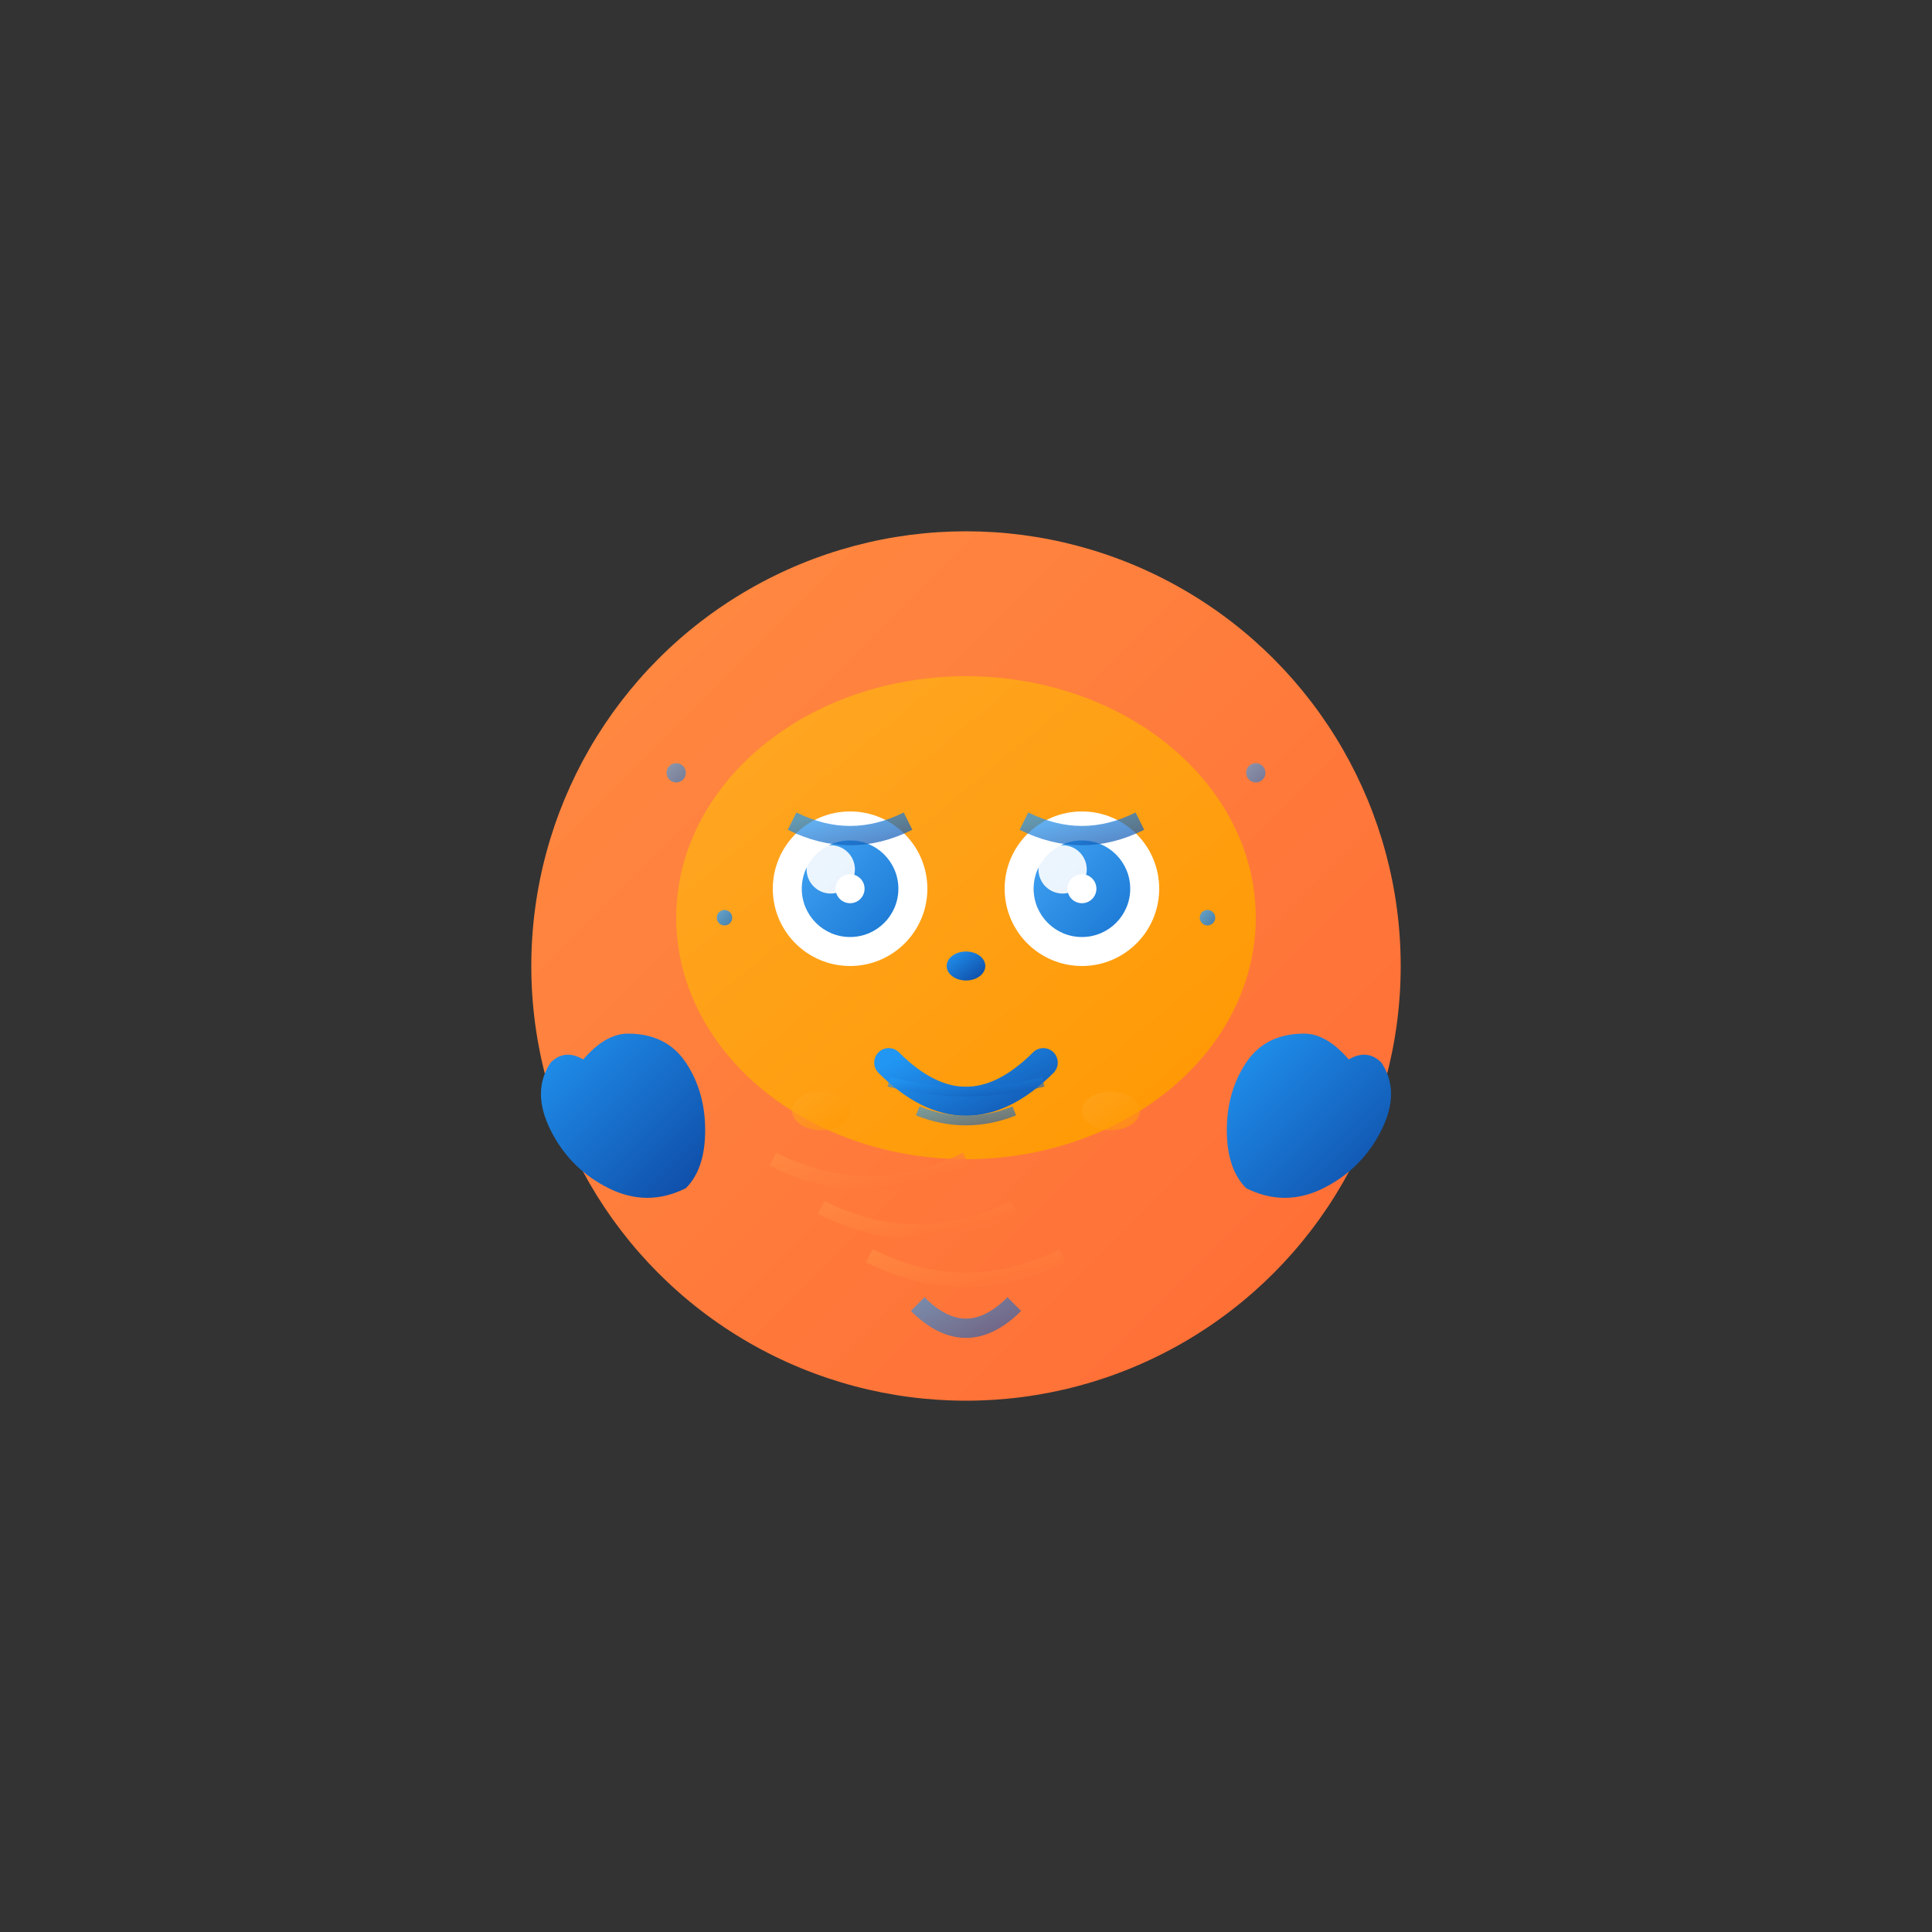 <svg width="200" height="200" viewBox="0 0 200 200" xmlns="http://www.w3.org/2000/svg">
  <rect x="0" y="0" width="200" height="200" fill="#333333" stroke="none"/>
  <defs>
    <!-- Gradient definitions -->
    <linearGradient id="furGradient" x1="0%" y1="0%" x2="100%" y2="100%">
      <stop offset="0%" style="stop-color:#ff8c42;stop-opacity:1" />
      <stop offset="100%" style="stop-color:#ff6b35;stop-opacity:1" />
    </linearGradient>
    
    <linearGradient id="faceGradient" x1="0%" y1="0%" x2="100%" y2="100%">
      <stop offset="0%" style="stop-color:#ffa726;stop-opacity:1" />
      <stop offset="100%" style="stop-color:#ff9800;stop-opacity:1" />
    </linearGradient>
    
    <linearGradient id="eyeGradient" x1="0%" y1="0%" x2="100%" y2="100%">
      <stop offset="0%" style="stop-color:#42a5f5;stop-opacity:1" />
      <stop offset="100%" style="stop-color:#1976d2;stop-opacity:1" />
    </linearGradient>
    
    <linearGradient id="noseGradient" x1="0%" y1="0%" x2="100%" y2="100%">
      <stop offset="0%" style="stop-color:#2196f3;stop-opacity:1" />
      <stop offset="100%" style="stop-color:#0d47a1;stop-opacity:1" />
    </linearGradient>
    
    <linearGradient id="clawGradient" x1="0%" y1="0%" x2="100%" y2="100%">
      <stop offset="0%" style="stop-color:#2196f3;stop-opacity:1" />
      <stop offset="100%" style="stop-color:#0d47a1;stop-opacity:1" />
    </linearGradient>
    
    <linearGradient id="metalGradient" x1="0%" y1="0%" x2="100%" y2="100%">
      <stop offset="0%" style="stop-color:#90caf9;stop-opacity:1" />
      <stop offset="100%" style="stop-color:#42a5f5;stop-opacity:1" />
    </linearGradient>
  </defs>
  
  <!-- Happy Sloth Face -->
  <g transform="translate(100, 100)">
    <!-- Main sloth body - round and happy -->
    <circle cx="0" cy="0" r="45" fill="url(#furGradient)"/>
    
    <!-- Sloth face - round and cheerful -->
    <ellipse cx="0" cy="-5" rx="30" ry="25" fill="url(#faceGradient)"/>
    
    <!-- Big happy eyes -->
    <circle cx="-12" cy="-8" r="8" fill="white"/>
    <circle cx="12" cy="-8" r="8" fill="white"/>
    
    <!-- Eye pupils - big and bright -->
    <circle cx="-12" cy="-8" r="5" fill="url(#eyeGradient)"/>
    <circle cx="12" cy="-8" r="5" fill="url(#eyeGradient)"/>
    
    <!-- Big eye highlights -->
    <circle cx="-14" cy="-10" r="2.5" fill="white" opacity="0.9"/>
    <circle cx="10" cy="-10" r="2.5" fill="white" opacity="0.9"/>
    
    <!-- AI processing indicators - happy and bright -->
    <circle cx="-12" cy="-8" r="1.5" fill="white">
      <animate attributeName="opacity" values="0.3;1;0.3" dur="2s" repeatCount="indefinite"/>
    </circle>
    <circle cx="12" cy="-8" r="1.5" fill="white">
      <animate attributeName="opacity" values="0.3;1;0.3" dur="2s" repeatCount="indefinite" begin="1s"/>
    </circle>
    
    <!-- Happy blue nose -->
    <ellipse cx="0" cy="0" rx="2" ry="1.5" fill="url(#noseGradient)"/>
    
    <!-- Big happy smile -->
    <path d="M-8,10 Q0,18 8,10" fill="none" stroke="url(#noseGradient)" stroke-width="3" stroke-linecap="round"/>
    
    <!-- Happy cheeks -->
    <circle cx="-18" cy="8" rx="4" ry="3" fill="url(#eyeGradient)" opacity="0.3"/>
    <circle cx="18" cy="8" rx="4" ry="3" fill="url(#eyeGradient)" opacity="0.3"/>
    
    <!-- Blue claws - happy and bright -->
    <g transform="translate(-35, 15)">
      <!-- Left claw -->
      <path d="M0,0 Q-5,-8 -8,-5 Q-10,-2 -8,2 Q-6,6 -2,8 Q2,10 6,8 Q8,6 8,2 Q8,-2 6,-5 Q4,-8 0,-8 Q-2,-8 -4,-6 Q-6,-4 -6,-2 Q-6,0 -4,2 Q-2,4 0,4 Q2,4 4,2 Q6,0 6,-2 Q6,-4 4,-6 Q2,-8 0,-8" fill="url(#clawGradient)"/>
    </g>
    
    <g transform="translate(35, 15)">
      <!-- Right claw -->
      <path d="M0,0 Q5,-8 8,-5 Q10,-2 8,2 Q6,6 2,8 Q-2,10 -6,8 Q-8,6 -8,2 Q-8,-2 -6,-5 Q-4,-8 0,-8 Q2,-8 4,-6 Q6,-4 6,-2 Q6,0 4,2 Q2,4 0,4 Q-2,4 -4,2 Q-6,0 -6,-2 Q-6,-4 -4,-6 Q-2,-8 0,-8" fill="url(#clawGradient)"/>
    </g>
    
    <!-- Happy fur texture -->
    <path d="M-20,20 Q-10,25 0,20" fill="none" stroke="url(#furGradient)" stroke-width="1.5" opacity="0.7"/>
    <path d="M-15,25 Q-5,30 5,25" fill="none" stroke="url(#furGradient)" stroke-width="1.5" opacity="0.7"/>
    <path d="M-10,30 Q0,35 10,30" fill="none" stroke="url(#furGradient)" stroke-width="1.5" opacity="0.7"/>
    
    <!-- Happy fur patches -->
    <ellipse cx="-15" cy="15" rx="3" ry="2" fill="url(#faceGradient)" opacity="0.6"/>
    <ellipse cx="15" cy="15" rx="3" ry="2" fill="url(#faceGradient)" opacity="0.6"/>
    
    <!-- Happy expression lines -->
    <path d="M-8,12 Q0,14 8,12" fill="none" stroke="url(#noseGradient)" stroke-width="1" opacity="0.6"/>
    <path d="M-5,15 Q0,17 5,15" fill="none" stroke="url(#noseGradient)" stroke-width="1" opacity="0.6"/>
    
    <!-- Happy android indicators -->
    <circle cx="-25" cy="-5" r="0.8" fill="url(#eyeGradient)" opacity="0.8">
      <animate attributeName="opacity" values="0.3;1;0.3" dur="3s" repeatCount="indefinite"/>
    </circle>
    <circle cx="25" cy="-5" r="0.8" fill="url(#eyeGradient)" opacity="0.8">
      <animate attributeName="opacity" values="0.3;1;0.3" dur="3s" repeatCount="indefinite" begin="1.5s"/>
    </circle>
    
    <!-- Happy eyebrows -->
    <path d="M-18,-15 Q-12,-12 -6,-15" fill="none" stroke="url(#noseGradient)" stroke-width="2" opacity="0.7"/>
    <path d="M6,-15 Q12,-12 18,-15" fill="none" stroke="url(#noseGradient)" stroke-width="2" opacity="0.7"/>
    
    <!-- Happy hanging pose -->
    <path d="M-5,35 Q0,40 5,35" fill="none" stroke="url(#clawGradient)" stroke-width="2" opacity="0.6"/>
    
    <!-- Extra happy details -->
    <circle cx="-30" cy="-20" r="1" fill="url(#eyeGradient)" opacity="0.6">
      <animate attributeName="opacity" values="0.2;0.8;0.2" dur="2.5s" repeatCount="indefinite"/>
    </circle>
    <circle cx="30" cy="-20" r="1" fill="url(#eyeGradient)" opacity="0.6">
      <animate attributeName="opacity" values="0.2;0.8;0.2" dur="2.5s" repeatCount="indefinite" begin="1.2s"/>
    </circle>
  </g>
</svg> 